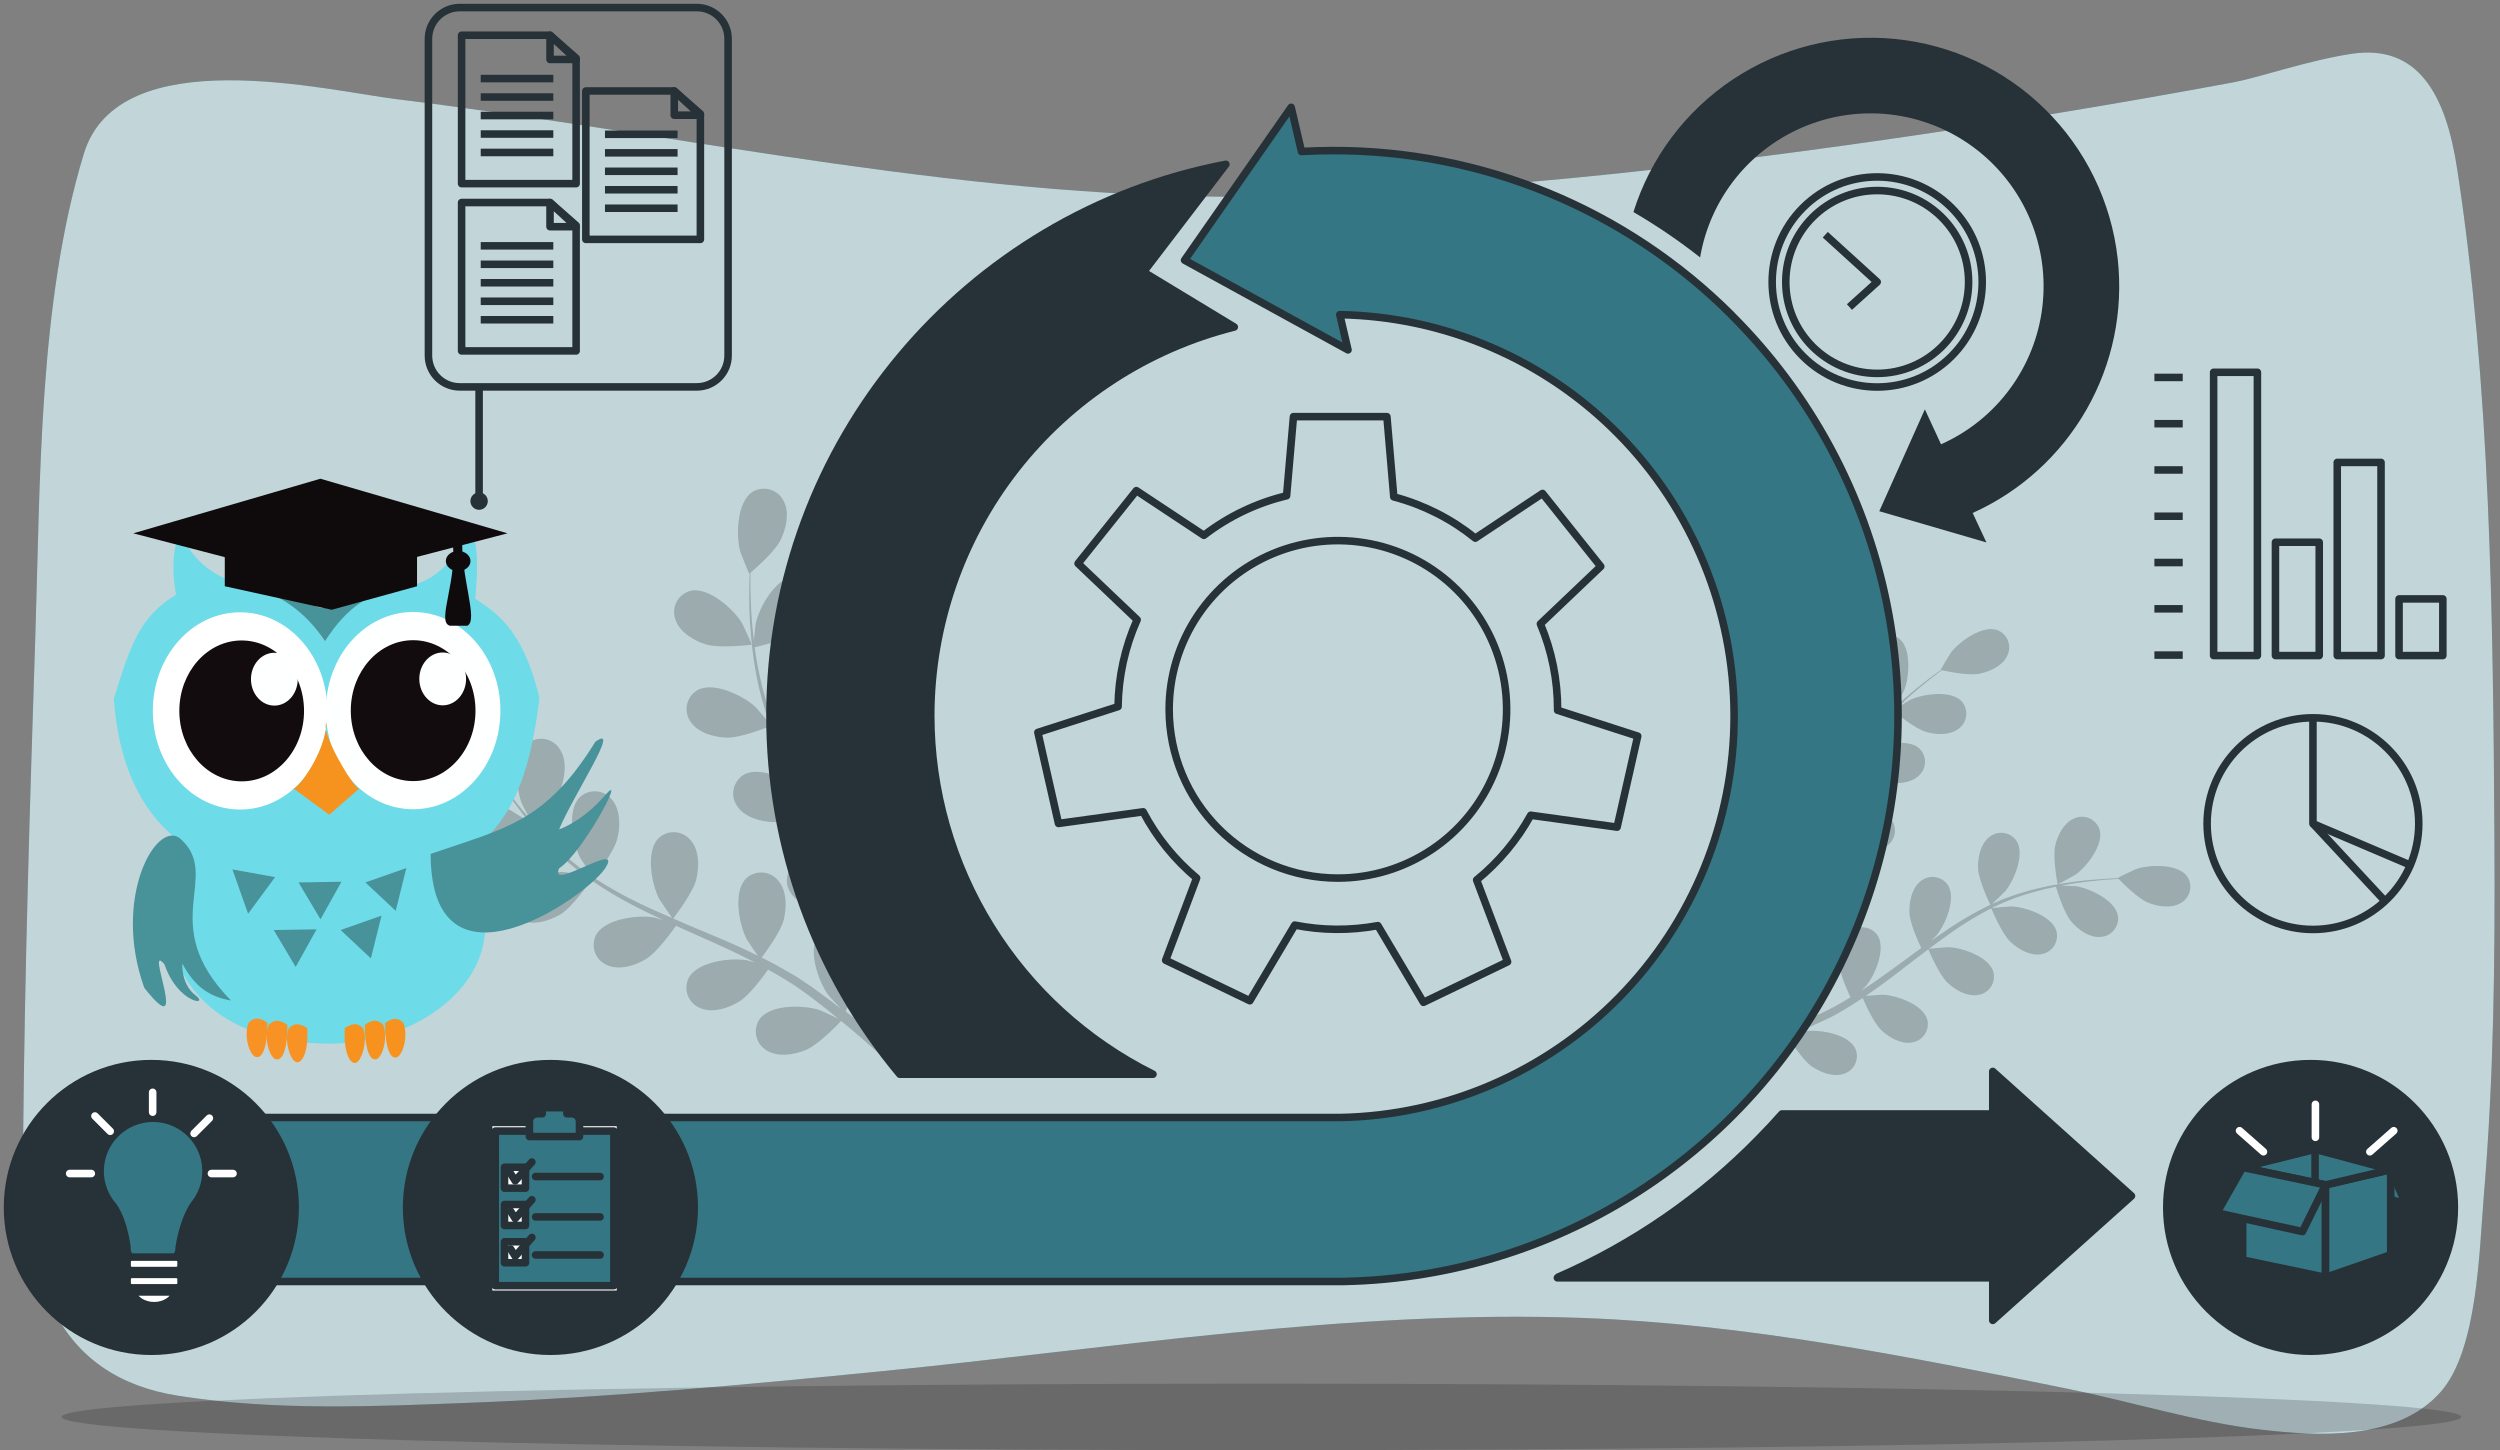 <svg width="331" height="192" viewBox="0 0 331 192" fill="none" xmlns="http://www.w3.org/2000/svg">
<rect x="0" y="0" width="331" height="192" fill="#808080" stroke="none"/>
<path d="M311.365 7.124C305.741 7.967 298.875 10.312 295.824 10.881C279.765 13.865 263.676 16.502 247.557 18.79C221.347 22.497 195.019 25.429 168.723 25.989C129.586 26.855 91.191 17.861 52.536 13.135C43.343 12.015 15.712 5.18 11.1 20.361C5.098 40.055 5.344 63.706 4.675 84.288C3.964 106.24 3.277 128.169 3.072 150.094C2.999 157.603 3.568 165.317 6.346 171.883C9.825 180.102 16.286 183.631 23.503 184.783C36.563 186.859 49.845 186.203 63.032 185.693C80.863 184.992 98.69 183.335 116.494 181.573C147.317 178.522 178.658 173.376 209.513 174.492C231.174 175.284 252.479 179.569 273.717 183.863C282.323 185.602 290.769 188.293 299.489 189.3C306.556 190.11 317.348 190.898 323.167 184.264C328.044 178.686 328.24 165.676 328.85 158.391C330.184 142.709 330.353 126.908 330.262 111.212C330.089 81.801 329.743 51.207 325.33 22.379C323.841 12.589 320.199 5.804 311.365 7.124Z" fill="#347683"/>
<path opacity="0.7" d="M311.365 7.124C305.741 7.967 298.875 10.312 295.824 10.881C279.765 13.865 263.676 16.502 247.557 18.79C221.347 22.497 195.019 25.429 168.723 25.989C129.586 26.855 91.191 17.861 52.536 13.135C43.343 12.015 15.712 5.18 11.1 20.361C5.098 40.055 5.344 63.706 4.675 84.288C3.964 106.24 3.277 128.169 3.072 150.094C2.999 157.603 3.568 165.317 6.346 171.883C9.825 180.102 16.286 183.631 23.503 184.783C36.563 186.859 49.845 186.203 63.032 185.693C80.863 184.992 98.69 183.335 116.494 181.573C147.317 178.522 178.658 173.376 209.513 174.492C231.174 175.284 252.479 179.569 273.717 183.863C282.323 185.602 290.769 188.293 299.489 189.3C306.556 190.11 317.348 190.898 323.167 184.264C328.044 178.686 328.24 165.676 328.85 158.391C330.184 142.709 330.353 126.908 330.262 111.212C330.089 81.801 329.743 51.207 325.33 22.379C323.841 12.589 320.199 5.804 311.365 7.124Z" fill="white"/>
<path opacity="0.18" d="M167.011 192C254.74 192 325.858 190.029 325.858 187.597C325.858 185.165 254.74 183.194 167.011 183.194C79.281 183.194 8.163 185.165 8.163 187.597C8.163 190.029 79.281 192 167.011 192Z" fill="black"/>
<g opacity="0.2">
<path d="M65.141 112.296C66.994 111.772 70.277 108.963 70.277 108.958C70.277 108.954 67.768 107.36 67.599 107.278C65.61 106.345 61.225 105.712 59.54 107.51C59.269 107.817 59.066 108.177 58.944 108.567C58.821 108.958 58.782 109.37 58.83 109.776C58.877 110.182 59.009 110.574 59.218 110.926C59.426 111.278 59.707 111.582 60.041 111.818C61.425 112.856 63.56 112.738 65.141 112.296Z" fill="black"/>
<path d="M74.22 121.052C75.805 120.101 78.077 116.79 78.259 116.526C80.151 117.832 82.129 119.01 84.179 120.051C85.367 120.665 86.583 121.248 87.821 121.813C87.225 121.64 86.688 121.485 86.61 121.471C84.443 121.098 80.04 121.644 78.897 123.825C78.717 124.193 78.617 124.593 78.602 125.002C78.588 125.411 78.659 125.817 78.813 126.196C78.966 126.575 79.198 126.918 79.492 127.201C79.787 127.485 80.138 127.703 80.522 127.842C82.13 128.488 84.165 127.805 85.563 126.958C86.961 126.111 88.987 123.315 89.506 122.578C89.962 122.792 90.449 123.01 90.922 123.22C93.199 124.231 95.476 125.232 97.662 126.28C98.436 126.649 99.182 127.045 99.938 127.432C99.41 127.277 98.959 127.149 98.886 127.14C96.724 126.762 92.32 127.313 91.177 129.49C90.998 129.857 90.897 130.257 90.882 130.666C90.868 131.074 90.939 131.481 91.092 131.86C91.245 132.239 91.476 132.581 91.77 132.865C92.064 133.148 92.414 133.367 92.798 133.506C94.41 134.157 96.441 133.47 97.844 132.623C99.246 131.776 101.072 129.258 101.691 128.374C102.447 128.798 103.208 129.221 103.923 129.663C104.378 129.977 104.888 130.246 105.352 130.574L106.741 131.553C107.606 132.204 108.499 132.873 109.323 133.533C109.897 133.989 110.439 134.444 110.985 134.877C110.22 134.499 108.708 133.793 108.567 133.747C106.486 133.051 102.051 132.923 100.589 134.904C100.356 135.24 100.196 135.621 100.12 136.022C100.043 136.424 100.053 136.837 100.147 137.235C100.241 137.633 100.418 138.006 100.666 138.331C100.914 138.656 101.228 138.925 101.587 139.121C103.08 140.004 105.188 139.635 106.705 139.011C108.376 138.324 111.03 135.528 111.358 135.177C112.269 135.915 113.13 136.643 113.94 137.345C115.73 138.884 117.292 140.3 118.594 141.52L119.841 140.496C118.475 139.262 116.804 137.809 114.878 136.229C113.967 135.473 112.979 134.685 111.955 133.889C112.552 132.802 113.086 131.681 113.553 130.533C115.374 130.788 118.899 129.982 119.35 129.872C119.696 130.988 120.019 132.072 120.31 133.101C120.921 135.259 121.417 137.199 121.822 138.875L123.188 137.773C122.783 136.256 122.278 134.553 121.727 132.691C121.381 131.557 120.989 130.355 120.579 129.126C120.998 128.907 124.413 127.104 125.529 125.674C126.535 124.381 127.464 122.455 127.013 120.775C126.921 120.376 126.747 120.002 126.501 119.675C126.254 119.349 125.942 119.078 125.584 118.88C125.226 118.683 124.831 118.563 124.424 118.528C124.016 118.494 123.606 118.545 123.22 118.68C120.921 119.55 119.846 123.857 119.955 126.048C119.955 126.18 120.188 127.577 120.347 128.452C120.174 127.951 120.014 127.464 119.832 126.949C119.477 125.925 119.095 124.918 118.685 123.83C118.466 123.315 118.23 122.792 118.029 122.264C117.829 121.735 117.537 121.203 117.287 120.665C116.69 119.436 116.026 118.216 115.324 117.023C116.235 116.708 119.372 115.552 120.575 114.423C121.777 113.293 122.974 111.531 122.788 109.805C122.757 109.397 122.641 109 122.447 108.64C122.253 108.28 121.986 107.964 121.662 107.714C121.338 107.464 120.965 107.285 120.568 107.189C120.17 107.093 119.757 107.081 119.354 107.155C116.95 107.67 115.233 111.763 115.01 113.949C115.01 114.086 115.01 115.67 115.038 116.54C114.614 115.816 114.191 115.087 113.735 114.368C112.424 112.291 111.035 110.224 109.637 108.161C109.214 107.529 108.799 106.891 108.385 106.258C108.704 106.149 112.483 104.856 113.826 103.59C115.019 102.465 116.226 100.698 116.039 98.973C116.008 98.565 115.892 98.168 115.698 97.809C115.504 97.449 115.236 97.134 114.912 96.885C114.588 96.635 114.216 96.457 113.818 96.361C113.421 96.264 113.008 96.253 112.606 96.327C110.202 96.837 108.508 100.931 108.262 103.116C108.262 103.28 108.262 105.561 108.308 106.144C107.397 104.746 106.486 103.344 105.657 101.928C104.524 100.022 103.515 98.045 102.638 96.008C102.789 95.958 106.737 94.642 108.103 93.326C109.296 92.202 110.502 90.435 110.316 88.709C110.285 88.301 110.168 87.905 109.974 87.545C109.78 87.186 109.512 86.871 109.188 86.621C108.865 86.372 108.492 86.193 108.095 86.097C107.697 86.001 107.284 85.99 106.882 86.064C104.478 86.578 102.761 90.667 102.538 92.853C102.538 93.026 102.538 95.48 102.588 95.926C102.538 95.808 102.47 95.689 102.424 95.571C101.601 93.507 100.964 91.374 100.521 89.196C100.257 87.994 100.066 86.833 99.925 85.695C100.685 85.522 104.159 84.697 105.525 83.664C106.891 82.63 108.23 81.055 108.23 79.315C108.245 78.907 108.173 78.5 108.02 78.121C107.867 77.742 107.635 77.4 107.341 77.117C107.047 76.833 106.696 76.615 106.312 76.476C105.928 76.337 105.519 76.28 105.111 76.31C102.666 76.556 100.507 80.435 100.048 82.58C100.02 82.698 99.897 83.914 99.82 84.802C99.761 84.288 99.688 83.759 99.642 83.268C99.456 81.414 99.396 79.707 99.36 78.195C99.36 77.335 99.36 76.56 99.36 75.832C100.016 75.272 102.643 72.986 103.367 71.465C104.091 69.944 104.565 67.904 103.768 66.361C103.592 65.992 103.34 65.665 103.03 65.4C102.719 65.134 102.357 64.938 101.965 64.822C101.573 64.706 101.162 64.673 100.757 64.727C100.352 64.78 99.963 64.918 99.615 65.131C97.552 66.474 97.429 70.909 98.007 73.031C98.058 73.214 99.173 75.987 99.205 75.959L99.246 75.923C99.219 76.624 99.201 77.375 99.196 78.2C99.196 79.716 99.196 81.428 99.365 83.29C99.501 85.299 99.754 87.298 100.12 89.278C100.523 91.497 101.122 93.676 101.91 95.79L101.942 95.862C101.486 95.298 100.193 93.759 100.079 93.65C98.481 92.142 94.506 90.171 92.338 91.373C91.986 91.579 91.681 91.858 91.443 92.19C91.206 92.523 91.041 92.901 90.959 93.302C90.877 93.702 90.881 94.115 90.97 94.514C91.058 94.913 91.23 95.288 91.473 95.617C92.461 97.046 94.529 97.593 96.168 97.661C98.017 97.743 101.737 96.24 102.033 96.118C102.888 98.248 103.884 100.318 105.015 102.315C105.666 103.481 106.381 104.637 107.069 105.789C106.668 105.334 106.304 104.878 106.249 104.833C104.651 103.326 100.676 101.354 98.508 102.556C98.156 102.763 97.852 103.042 97.615 103.375C97.377 103.707 97.213 104.086 97.132 104.486C97.05 104.886 97.054 105.299 97.143 105.698C97.232 106.097 97.404 106.472 97.648 106.8C98.636 108.23 100.703 108.776 102.342 108.844C103.982 108.913 107.206 107.702 108.043 107.365C108.321 107.82 108.594 108.248 108.872 108.681C110.206 110.78 111.55 112.865 112.802 114.955C113.257 115.688 113.653 116.431 114.068 117.168C113.708 116.749 113.403 116.394 113.353 116.344C111.754 114.837 107.779 112.865 105.612 114.067C105.26 114.274 104.955 114.553 104.718 114.886C104.481 115.218 104.316 115.597 104.235 115.997C104.154 116.398 104.158 116.811 104.247 117.209C104.336 117.608 104.508 117.983 104.751 118.311C105.735 119.741 107.807 120.287 109.446 120.356C111.085 120.424 113.999 119.327 114.997 118.935C115.397 119.705 115.793 120.479 116.149 121.239C116.376 121.767 116.631 122.259 116.832 122.801L117.451 124.386C117.811 125.405 118.184 126.453 118.507 127.459C118.74 128.156 118.963 128.825 119.154 129.495C118.726 128.757 117.847 127.332 117.761 127.218C116.517 125.739 114.915 124.603 113.107 123.921C112.97 123.755 112.818 123.602 112.652 123.466C112.356 123.184 112.004 122.967 111.619 122.83C111.234 122.693 110.824 122.639 110.417 122.671C110.009 122.704 109.613 122.821 109.255 123.017C108.896 123.213 108.582 123.482 108.335 123.807C106.896 125.802 108.371 129.986 109.674 131.758C109.751 131.862 110.712 132.901 111.326 133.547C110.908 133.224 110.502 132.9 110.065 132.573C109.209 131.917 108.33 131.289 107.392 130.61L105.981 129.663C105.525 129.335 104.983 129.048 104.483 128.752C103.303 128.056 102.074 127.386 100.84 126.781C101.414 126.025 103.408 123.32 103.786 121.717C104.164 120.114 104.191 117.979 103.08 116.645C102.83 116.321 102.515 116.054 102.154 115.861C101.794 115.668 101.397 115.552 100.99 115.523C100.582 115.493 100.173 115.55 99.788 115.689C99.404 115.828 99.053 116.047 98.759 116.33C97.038 118.083 97.848 122.446 98.882 124.39C98.946 124.513 99.834 125.824 100.334 126.539C99.583 126.166 98.827 125.793 98.058 125.442C95.817 124.431 93.504 123.479 91.227 122.519L89.133 121.608C89.338 121.344 91.778 118.179 92.202 116.38C92.575 114.782 92.607 112.642 91.496 111.308C91.246 110.985 90.931 110.718 90.57 110.524C90.21 110.331 89.813 110.216 89.406 110.186C88.998 110.157 88.588 110.213 88.204 110.352C87.82 110.491 87.469 110.71 87.175 110.994C85.454 112.747 86.264 117.109 87.298 119.053C87.375 119.199 88.664 121.089 89.005 121.553C87.471 120.893 85.945 120.224 84.452 119.5C82.454 118.534 80.521 117.441 78.664 116.226C78.76 116.098 81.324 112.811 81.756 110.966C82.13 109.368 82.162 107.233 81.05 105.894C80.8 105.571 80.484 105.305 80.124 105.112C79.764 104.919 79.367 104.804 78.96 104.774C78.552 104.745 78.143 104.801 77.759 104.94C77.375 105.079 77.024 105.297 76.729 105.58C75.008 107.337 75.819 111.695 76.852 113.639C76.934 113.794 78.314 115.825 78.587 116.176C78.482 116.103 78.364 116.044 78.255 115.971C76.427 114.699 74.718 113.267 73.146 111.69C72.262 110.834 71.47 109.965 70.719 109.099C71.256 108.535 73.697 105.912 74.27 104.318C74.844 102.725 75.085 100.648 74.129 99.2C73.916 98.852 73.631 98.552 73.294 98.32C72.957 98.089 72.576 97.931 72.174 97.857C71.772 97.782 71.359 97.793 70.961 97.889C70.564 97.985 70.191 98.163 69.867 98.412C67.959 99.965 68.301 104.391 69.102 106.436C69.148 106.55 69.712 107.629 70.136 108.412C69.803 108.016 69.453 107.615 69.138 107.233C67.964 105.789 66.976 104.396 66.111 103.157C65.623 102.447 65.2 101.791 64.808 101.181C65.045 100.352 65.978 96.996 65.746 95.33C65.514 93.663 64.776 91.687 63.26 90.854C62.91 90.642 62.52 90.507 62.114 90.457C61.708 90.406 61.297 90.442 60.906 90.562C60.515 90.681 60.153 90.882 59.845 91.15C59.537 91.418 59.288 91.749 59.116 92.12C58.142 94.396 60.482 98.144 62.135 99.592C62.276 99.719 64.735 101.413 64.749 101.372C64.751 101.356 64.751 101.339 64.749 101.322C65.118 101.923 65.514 102.561 65.965 103.244C66.803 104.51 67.786 105.926 68.915 107.396C70.135 108.99 71.447 110.511 72.845 111.95C74.416 113.553 76.126 115.015 77.954 116.317L78.022 116.362C77.339 116.135 75.404 115.57 75.249 115.543C73.086 115.169 68.683 115.716 67.54 117.897C67.36 118.264 67.26 118.664 67.245 119.073C67.23 119.481 67.302 119.888 67.455 120.267C67.608 120.645 67.839 120.988 68.133 121.271C68.427 121.555 68.777 121.774 69.161 121.913C70.787 122.56 72.813 121.877 74.22 121.052Z" fill="black"/>
<path d="M99.542 85.358C99.583 85.358 98.331 82.626 98.231 82.48C97.088 80.604 93.773 77.653 91.4 78.227C91.006 78.333 90.638 78.522 90.321 78.78C90.004 79.037 89.745 79.359 89.561 79.724C89.377 80.089 89.271 80.488 89.252 80.896C89.232 81.304 89.299 81.712 89.447 82.093C90.021 83.732 91.869 84.825 93.436 85.308C95.257 85.895 99.537 85.358 99.542 85.358Z" fill="black"/>
</g>
<g opacity="0.2">
<path d="M247.762 89.57C248.304 91.104 250.863 93.713 250.863 93.718C250.863 93.722 252.074 91.509 252.133 91.359C252.807 89.629 253.094 85.895 251.482 84.575C251.209 84.364 250.894 84.213 250.558 84.132C250.222 84.051 249.873 84.042 249.533 84.105C249.194 84.167 248.871 84.301 248.586 84.496C248.302 84.692 248.061 84.945 247.88 85.239C247.07 86.469 247.298 88.267 247.762 89.57Z" fill="black"/>
<path d="M240.9 97.72C241.811 99.009 244.711 100.739 244.948 100.876C243.952 102.542 243.068 104.273 242.302 106.058C241.847 107.096 241.433 108.152 241.023 109.222C241.137 108.708 241.232 108.243 241.241 108.18C241.437 106.331 240.727 102.647 238.823 101.805C238.504 101.674 238.16 101.611 237.814 101.622C237.468 101.632 237.129 101.715 236.817 101.865C236.506 102.016 236.23 102.23 236.007 102.494C235.783 102.758 235.618 103.066 235.522 103.399C235.067 104.796 235.759 106.468 236.551 107.606C237.344 108.744 239.816 110.288 240.472 110.684C240.317 111.098 240.162 111.504 240.016 111.918C239.288 113.89 238.573 115.861 237.808 117.774C237.539 118.448 237.253 119.103 236.966 119.759C237.066 119.304 237.148 118.917 237.157 118.848C237.348 117 236.638 113.316 234.734 112.474C234.415 112.342 234.071 112.28 233.726 112.29C233.381 112.301 233.041 112.384 232.73 112.534C232.419 112.685 232.143 112.899 231.921 113.163C231.698 113.427 231.533 113.735 231.438 114.067C230.982 115.465 231.675 117.136 232.467 118.275C233.259 119.413 235.49 120.806 236.269 121.28C235.955 121.945 235.641 122.61 235.308 123.238C235.067 123.661 234.853 124.085 234.607 124.495L233.86 125.724C233.359 126.489 232.845 127.282 232.335 128.001C231.984 128.516 231.638 128.998 231.297 129.481C231.57 128.816 232.08 127.496 232.112 127.382C232.567 125.583 232.44 121.831 230.686 120.711C230.39 120.533 230.059 120.42 229.716 120.379C229.373 120.337 229.025 120.368 228.695 120.47C228.365 120.572 228.06 120.742 227.8 120.969C227.539 121.197 227.33 121.476 227.185 121.79C226.52 123.101 226.953 124.859 227.563 126.102C228.237 127.468 230.75 129.558 231.06 129.818C230.486 130.619 229.921 131.393 229.38 132.095C228.177 133.693 227.071 135.086 226.115 136.252L227.048 137.249C228.014 136.02 229.143 134.517 230.372 132.823C230.955 132.008 231.565 131.129 232.194 130.223C233.144 130.665 234.118 131.052 235.112 131.384C234.999 132.951 235.882 135.865 235.996 136.238C235.085 136.593 234.174 136.926 233.323 137.231C231.542 137.864 229.926 138.397 228.537 138.829L229.543 139.904C230.8 139.476 232.212 138.993 233.751 138.387C234.662 138.032 235.682 137.632 236.697 137.217C236.902 137.559 238.619 140.341 239.884 141.197C241.032 141.976 242.712 142.649 244.106 142.18C244.436 142.08 244.742 141.911 245.003 141.685C245.265 141.459 245.475 141.18 245.622 140.867C245.768 140.554 245.847 140.213 245.853 139.868C245.86 139.522 245.793 139.179 245.658 138.861C244.793 136.967 241.105 136.302 239.256 136.516C239.147 136.516 237.981 136.803 237.248 136.971C237.662 136.798 238.068 136.634 238.491 136.452C239.333 136.092 240.162 135.715 241.055 135.305L242.334 134.713C242.79 134.508 243.199 134.257 243.637 133.998C244.643 133.424 245.635 132.791 246.619 132.136C246.933 132.869 248.085 135.469 249.11 136.416C250.134 137.363 251.683 138.283 253.131 138.023C253.473 137.975 253.801 137.855 254.094 137.672C254.386 137.488 254.637 137.245 254.83 136.958C255.022 136.671 255.152 136.347 255.211 136.006C255.269 135.665 255.256 135.316 255.17 134.981C254.601 132.978 251.072 131.762 249.196 131.694C249.082 131.694 247.744 131.794 247.011 131.862C247.598 131.466 248.185 131.07 248.768 130.642C250.449 129.422 252.115 128.128 253.777 126.849C254.287 126.457 254.802 126.075 255.312 125.688C255.421 125.947 256.728 129.066 257.871 130.127C258.886 131.075 260.448 131.994 261.891 131.735C262.234 131.687 262.562 131.567 262.855 131.383C263.147 131.2 263.398 130.957 263.591 130.67C263.783 130.383 263.913 130.058 263.972 129.718C264.03 129.377 264.017 129.028 263.931 128.693C263.367 126.69 259.833 125.474 257.957 125.405C257.821 125.405 255.894 125.551 255.407 125.615C256.532 124.763 257.684 123.926 258.813 123.142C260.36 122.079 261.974 121.116 263.644 120.26C263.695 120.383 265.042 123.643 266.213 124.732C267.233 125.674 268.79 126.594 270.238 126.339C270.58 126.29 270.909 126.17 271.201 125.986C271.494 125.802 271.745 125.558 271.937 125.271C272.13 124.983 272.26 124.659 272.318 124.318C272.377 123.977 272.363 123.628 272.278 123.293C271.709 121.294 268.18 120.073 266.304 120.01C266.158 120.01 264.086 120.169 263.713 120.224C263.808 120.174 263.904 120.114 264.004 120.064C265.703 119.254 267.471 118.598 269.286 118.102C270.288 117.815 271.258 117.592 272.205 117.4C272.396 118.033 273.289 120.916 274.236 122.013C275.183 123.111 276.59 124.149 278.056 124.053C278.402 124.042 278.741 123.959 279.052 123.808C279.363 123.658 279.639 123.444 279.862 123.18C280.085 122.916 280.25 122.607 280.346 122.275C280.442 121.944 280.467 121.595 280.419 121.253C280.073 119.199 276.681 117.61 274.841 117.328C274.741 117.328 273.708 117.278 272.956 117.264C273.384 117.182 273.831 117.091 274.24 117.023C275.793 116.763 277.232 116.622 278.507 116.503C279.231 116.444 279.873 116.403 280.501 116.371C281.011 116.895 283.088 118.985 284.408 119.513C285.729 120.041 287.482 120.319 288.739 119.559C289.041 119.391 289.304 119.16 289.511 118.883C289.718 118.607 289.864 118.289 289.941 117.952C290.017 117.614 290.021 117.265 289.952 116.926C289.884 116.587 289.745 116.266 289.545 115.984C288.292 114.322 284.536 114.468 282.787 115.074C282.637 115.128 280.36 116.221 280.383 116.248L280.415 116.28C279.823 116.28 279.19 116.326 278.493 116.371C277.214 116.458 275.761 116.572 274.209 116.799C272.521 117.025 270.849 117.351 269.2 117.774C267.349 118.236 265.543 118.864 263.804 119.65L263.736 119.686C264.191 119.281 265.416 118.093 265.498 117.992C266.682 116.558 268.121 113.093 266.996 111.34C266.802 111.052 266.549 110.809 266.254 110.626C265.958 110.443 265.628 110.324 265.284 110.278C264.94 110.232 264.59 110.26 264.257 110.359C263.924 110.458 263.616 110.626 263.353 110.853C262.201 111.763 261.86 113.539 261.891 114.928C261.928 116.494 263.403 119.55 263.522 119.791C261.773 120.631 260.083 121.588 258.463 122.655C257.515 123.27 256.577 123.921 255.649 124.586C256.027 124.217 256.363 123.889 256.404 123.839C257.588 122.405 259.027 118.94 257.907 117.186C257.712 116.9 257.459 116.657 257.164 116.474C256.869 116.292 256.539 116.173 256.196 116.127C255.852 116.081 255.502 116.107 255.169 116.205C254.837 116.303 254.528 116.47 254.264 116.695C253.112 117.605 252.771 119.386 252.803 120.793C252.835 122.2 254.041 124.832 254.374 125.519L253.308 126.293C251.614 127.541 249.929 128.789 248.236 129.964C247.639 130.378 247.038 130.765 246.437 131.152C246.774 130.829 247.056 130.551 247.093 130.505C248.277 129.071 249.715 125.606 248.595 123.853C248.401 123.566 248.147 123.323 247.852 123.14C247.557 122.958 247.227 122.84 246.883 122.794C246.539 122.748 246.189 122.775 245.857 122.873C245.524 122.972 245.216 123.14 244.952 123.366C243.8 124.276 243.459 126.052 243.491 127.441C243.523 128.83 244.616 131.22 245.003 132.044C244.374 132.427 243.746 132.805 243.122 133.146C242.689 133.37 242.289 133.602 241.842 133.811L240.545 134.426C239.702 134.781 238.837 135.159 238.008 135.487C237.435 135.724 236.879 135.942 236.324 136.152C236.925 135.742 238.077 134.927 238.145 134.845C239.321 133.716 240.19 132.305 240.668 130.747C240.805 130.627 240.93 130.494 241.041 130.351C241.265 130.084 241.429 129.774 241.524 129.439C241.62 129.105 241.643 128.754 241.592 128.41C241.542 128.065 241.419 127.736 241.233 127.443C241.046 127.149 240.799 126.899 240.508 126.708C238.742 125.606 235.295 127.086 233.874 128.288C233.792 128.356 232.963 129.226 232.458 129.781C232.708 129.408 232.954 129.053 233.209 128.666C233.71 127.901 234.193 127.127 234.716 126.293C234.953 125.884 235.172 125.469 235.436 125.05C235.7 124.631 235.891 124.176 236.128 123.734C236.651 122.701 237.13 121.626 237.59 120.547C238.254 121.002 240.649 122.519 242.025 122.742C243.4 122.965 245.212 122.878 246.268 121.867C246.526 121.636 246.731 121.354 246.872 121.038C247.013 120.722 247.086 120.38 247.086 120.035C247.086 119.689 247.013 119.347 246.872 119.031C246.731 118.716 246.526 118.433 246.268 118.202C244.688 116.836 241.055 117.788 239.47 118.757C239.374 118.817 238.313 119.641 237.74 120.123C238.013 119.463 238.286 118.807 238.537 118.134C239.265 116.185 239.939 114.195 240.622 112.214C240.832 111.608 241.046 111.003 241.26 110.393C241.496 110.552 244.301 112.433 245.845 112.669C247.211 112.897 249.032 112.801 250.084 111.791C250.338 111.56 250.54 111.278 250.679 110.965C250.817 110.651 250.889 110.312 250.889 109.969C250.889 109.626 250.817 109.287 250.679 108.974C250.54 108.66 250.338 108.379 250.084 108.148C248.504 106.782 244.875 107.733 243.286 108.703C243.168 108.781 241.647 109.965 241.273 110.288C241.729 108.954 242.225 107.629 242.753 106.345C243.455 104.604 244.271 102.911 245.194 101.277C245.303 101.349 248.222 103.326 249.802 103.59C251.168 103.813 252.989 103.722 254.041 102.711C254.301 102.482 254.509 102.201 254.652 101.886C254.795 101.571 254.87 101.229 254.872 100.883C254.874 100.537 254.804 100.195 254.664 99.878C254.525 99.561 254.32 99.278 254.064 99.045C252.488 97.679 248.855 98.631 247.27 99.601C247.147 99.678 245.508 100.967 245.23 101.208C245.28 101.113 245.326 101.008 245.385 100.917C246.355 99.304 247.466 97.78 248.705 96.363C249.378 95.571 250.071 94.852 250.758 94.169C251.264 94.592 253.6 96.505 254.993 96.901C256.386 97.297 258.135 97.383 259.305 96.496C259.587 96.295 259.824 96.038 260 95.74C260.176 95.443 260.287 95.112 260.327 94.768C260.367 94.425 260.335 94.077 260.231 93.747C260.128 93.417 259.957 93.112 259.728 92.853C258.312 91.332 254.597 91.869 252.898 92.661C252.807 92.702 251.928 93.244 251.291 93.645C251.605 93.34 251.924 93.021 252.233 92.734C253.381 91.664 254.51 90.749 255.498 89.952C256.072 89.497 256.596 89.105 257.092 88.741C257.807 88.896 260.689 89.492 262.101 89.196C263.512 88.9 265.111 88.176 265.744 86.847C265.902 86.54 265.995 86.203 266.015 85.858C266.035 85.513 265.982 85.168 265.859 84.845C265.737 84.522 265.548 84.228 265.304 83.983C265.061 83.738 264.768 83.547 264.446 83.422C262.483 82.726 259.437 84.916 258.308 86.391C258.212 86.519 256.914 88.691 256.942 88.695H256.983C256.5 89.037 255.986 89.406 255.43 89.825C254.415 90.603 253.272 91.496 252.092 92.557C250.811 93.677 249.594 94.871 248.45 96.131C247.163 97.543 246.005 99.067 244.989 100.685C244.977 100.703 244.966 100.723 244.957 100.744C245.107 100.156 245.476 98.49 245.49 98.358C245.686 96.509 244.975 92.825 243.072 91.983C242.752 91.852 242.408 91.789 242.062 91.8C241.717 91.81 241.377 91.893 241.066 92.044C240.754 92.194 240.478 92.408 240.255 92.672C240.032 92.936 239.867 93.245 239.771 93.577C239.415 94.911 240.108 96.582 240.9 97.72Z" fill="black"/>
<path d="M272.428 117.086C272.428 117.123 274.655 115.911 274.787 115.816C276.303 114.746 278.607 111.786 277.974 109.796C277.862 109.469 277.682 109.17 277.446 108.917C277.21 108.664 276.924 108.464 276.606 108.329C276.288 108.194 275.945 108.128 275.599 108.134C275.253 108.141 274.913 108.22 274.6 108.366C273.234 108.945 272.451 110.566 272.114 111.914C271.736 113.494 272.428 117.082 272.428 117.086Z" fill="black"/>
</g>
<path d="M298.88 49.29H293.083V86.797H298.88V49.29Z" stroke="#263238" stroke-linejoin="round"/>
<path d="M307.066 71.793H301.27V86.796H307.066V71.793Z" stroke="#263238" stroke-linejoin="round"/>
<path d="M315.249 61.224H309.452V86.797H315.249V61.224Z" stroke="#263238" stroke-linejoin="round"/>
<path d="M323.432 79.297H317.635V86.797H323.432V79.297Z" stroke="#263238" stroke-linejoin="round"/>
<path d="M288.993 49.973H285.241" stroke="#263238" stroke-linejoin="round"/>
<path d="M288.993 56.097H285.241" stroke="#263238" stroke-linejoin="round"/>
<path d="M288.993 62.226H285.241" stroke="#263238" stroke-linejoin="round"/>
<path d="M288.993 68.35H285.241" stroke="#263238" stroke-linejoin="round"/>
<path d="M288.993 74.479H285.241" stroke="#263238" stroke-linejoin="round"/>
<path d="M288.993 80.608H285.241" stroke="#263238" stroke-linejoin="round"/>
<path d="M288.993 86.733H285.241" stroke="#263238" stroke-linejoin="round"/>
<path d="M306.233 123.06C313.971 123.06 320.244 116.787 320.244 109.049C320.244 101.311 313.971 95.038 306.233 95.038C298.495 95.038 292.222 101.311 292.222 109.049C292.222 116.787 298.495 123.06 306.233 123.06Z" stroke="#263238" stroke-linejoin="round"/>
<path d="M306.233 95.043V109.049L319.26 114.596" stroke="#263238" stroke-linejoin="round"/>
<path d="M306.233 109.049L315.636 119.158" stroke="#263238" stroke-linejoin="round"/>
<path d="M202.669 107.938L214.103 109.514L216.835 97.461L206.225 94.041V93.945C206.235 90.05 205.461 86.193 203.948 82.603L211.94 74.999L204.231 65.332L195.333 71.251C192.159 68.69 188.48 66.828 184.537 65.787L183.626 55.164H171.255L170.344 65.637C166.365 66.592 162.633 68.379 159.393 70.878L150.454 64.958L142.736 74.607L150.559 82.052C148.94 85.673 148.08 89.588 148.032 93.554L137.413 96.974L140.145 109.027L151.351 107.483C153.117 110.84 155.522 113.819 158.432 116.253L154.334 127.136L165.476 132.5L171.428 122.482C175.058 123.204 178.793 123.228 182.433 122.555L188.467 132.709L199.604 127.345L195.506 116.508C198.423 114.139 200.855 111.229 202.669 107.938ZM154.798 93.945C154.793 89.526 156.098 85.204 158.55 81.527C161.001 77.85 164.488 74.982 168.57 73.287C172.651 71.592 177.144 71.146 181.479 72.005C185.814 72.864 189.797 74.989 192.924 78.112C196.051 81.235 198.181 85.216 199.046 89.55C199.91 93.884 199.469 98.377 197.779 102.461C196.089 106.544 193.226 110.035 189.552 112.491C185.877 114.947 181.557 116.258 177.138 116.258C171.217 116.259 165.539 113.909 161.35 109.726C157.161 105.542 154.804 99.866 154.798 93.945Z" stroke="#263238" stroke-linejoin="round"/>
<path d="M258.374 47.168C263.805 41.737 263.805 32.932 258.374 27.502C252.943 22.071 244.139 22.071 238.708 27.502C233.277 32.932 233.277 41.737 238.708 47.168C244.139 52.599 252.943 52.599 258.374 47.168Z" stroke="#263238" stroke-linejoin="round"/>
<path d="M248.54 49.435C255.225 49.435 260.643 44.017 260.643 37.332C260.643 30.648 255.225 25.229 248.54 25.229C241.856 25.229 236.437 30.648 236.437 37.332C236.437 44.017 241.856 49.435 248.54 49.435Z" stroke="#263238" stroke-linejoin="round"/>
<path d="M244.861 40.652L248.54 37.332L241.665 31.076" stroke="#263238" stroke-linejoin="round"/>
<path d="M229.257 41.703C222.32 34.776 214.083 29.286 205.018 25.551C195.953 21.816 186.24 19.908 176.436 19.938C175.07 19.938 173.704 19.983 172.316 20.056L170.95 14.21L156.834 34.45L178.476 46.325L177.388 41.663C191.314 41.911 204.586 47.615 214.349 57.548C224.112 67.481 229.587 80.849 229.596 94.777C229.605 108.705 224.147 122.08 214.397 132.025C204.646 141.971 191.382 147.692 177.456 147.959H176.455H27.265V169.67H176.441C176.915 169.67 177.384 169.67 177.848 169.67C192.548 169.385 206.84 164.781 218.941 156.429C231.042 148.078 240.418 136.35 245.899 122.707C251.381 109.064 252.725 94.11 249.766 79.708C246.807 65.306 239.674 52.093 229.257 41.717V41.703Z" fill="#347683" stroke="#263238" stroke-linecap="round" stroke-linejoin="round"/>
<path d="M282.209 158.345L263.841 141.857V147.49H235.923C234.961 148.577 233.968 149.639 232.945 150.677C225.337 158.484 216.284 164.738 206.289 169.091L206.198 169.183H263.841V174.82L282.209 158.345Z" fill="#263238" stroke="#263238" stroke-linecap="round" stroke-linejoin="round"/>
<path d="M123.229 94.751C123.243 82.925 127.205 71.441 134.485 62.121C141.764 52.8 151.947 46.176 163.418 43.297L151.397 36.012L162.302 21.755C127.974 28.307 101.946 58.542 101.946 94.751C101.93 112.102 108.013 128.906 119.131 142.226H152.654C143.822 137.829 136.39 131.057 131.193 122.671C125.995 114.286 123.237 104.617 123.229 94.751Z" fill="#263238" stroke="#263238" stroke-linecap="round" stroke-linejoin="round"/>
<path d="M280.383 34.254C279.544 26.749 276.15 19.76 270.769 14.461C265.388 9.161 258.349 5.874 250.831 5.149C243.314 4.425 235.776 6.308 229.483 10.482C223.189 14.656 218.522 20.868 216.266 28.075C219.344 29.87 222.294 31.877 225.095 34.081C225.756 30.178 227.418 26.514 229.918 23.445C232.417 20.376 235.67 18.008 239.358 16.571C243.046 15.134 247.043 14.677 250.961 15.245C254.878 15.814 258.581 17.388 261.708 19.814C264.836 22.24 267.281 25.435 268.805 29.088C270.33 32.741 270.881 36.726 270.406 40.656C269.931 44.585 268.446 48.325 266.095 51.509C263.744 54.693 260.607 57.214 256.992 58.825L254.852 54.198L248.818 67.686L263.002 71.82L261.181 67.918C267.531 65.059 272.811 60.26 276.261 54.211C279.712 48.162 281.155 41.175 280.383 34.254Z" fill="#263238"/>
<path d="M305.919 178.904C316.433 178.904 324.957 170.381 324.957 159.866C324.957 149.352 316.433 140.828 305.919 140.828C295.404 140.828 286.881 149.352 286.881 159.866C286.881 170.381 295.404 178.904 305.919 178.904Z" fill="#263238" stroke="#263238" stroke-linecap="round" stroke-linejoin="round"/>
<path d="M307.9 169.123L296.926 166.815V154.57L307.9 156.879V169.123Z" fill="#347683" stroke="#263238" stroke-linecap="round" stroke-linejoin="round"/>
<path d="M316.528 154.853L318.518 159.374L316.333 158.773L316.528 154.853Z" fill="#347683" stroke="#263238" stroke-linecap="round" stroke-linejoin="round"/>
<path d="M307.9 156.879L316.529 154.853V166.132L307.9 169.123V156.879Z" fill="#347683" stroke="#263238" stroke-linecap="round" stroke-linejoin="round"/>
<path d="M316.528 154.853L306.515 152.171L296.926 154.57L307.9 156.879L316.528 154.853Z" fill="#347683" stroke="#263238" stroke-linecap="round" stroke-linejoin="round"/>
<path d="M296.926 154.57L293.511 160.576L304.844 163.063L307.9 156.879L296.926 154.57Z" fill="#347683" stroke="#263238" stroke-linecap="round" stroke-linejoin="round"/>
<path d="M306.516 152.171V156.424" stroke="#263238" stroke-linecap="round" stroke-linejoin="round"/>
<path d="M296.516 149.707L299.681 152.494" stroke="white" stroke-linecap="round" stroke-linejoin="round"/>
<path d="M316.934 149.707L313.769 152.494" stroke="white" stroke-linecap="round" stroke-linejoin="round"/>
<path d="M306.561 146.215V150.582" stroke="white" stroke-linecap="round" stroke-linejoin="round"/>
<path d="M76.278 24.314H61.115V4.666H72.822L76.278 7.694V24.314Z" stroke="#263238" stroke-linejoin="round"/>
<path d="M72.822 4.666V7.871H76.278L72.822 4.666Z" stroke="#263238" stroke-linejoin="round"/>
<path d="M63.647 10.403H73.259" stroke="#263238" stroke-linejoin="round"/>
<path d="M63.647 12.848H73.259" stroke="#263238" stroke-linejoin="round"/>
<path d="M63.647 15.298H73.259" stroke="#263238" stroke-linejoin="round"/>
<path d="M63.647 17.743H73.259" stroke="#263238" stroke-linejoin="round"/>
<path d="M63.647 20.188H73.259" stroke="#263238" stroke-linejoin="round"/>
<path d="M92.73 31.695H77.566V12.047H89.273L92.73 15.079V31.695Z" stroke="#263238" stroke-linejoin="round"/>
<path d="M89.273 12.047V15.252H92.73L89.273 12.047Z" stroke="#263238" stroke-linejoin="round"/>
<path d="M80.098 17.784H89.711" stroke="#263238" stroke-linejoin="round"/>
<path d="M80.098 20.234H89.711" stroke="#263238" stroke-linejoin="round"/>
<path d="M80.098 22.679H89.711" stroke="#263238" stroke-linejoin="round"/>
<path d="M80.098 25.124H89.711" stroke="#263238" stroke-linejoin="round"/>
<path d="M80.098 27.57H89.711" stroke="#263238" stroke-linejoin="round"/>
<path d="M76.278 46.462H61.115V26.814H72.822L76.278 29.842V46.462Z" stroke="#263238" stroke-linejoin="round"/>
<path d="M72.822 26.814V30.015H76.278L72.822 26.814Z" stroke="#263238" stroke-linejoin="round"/>
<path d="M63.647 32.551H73.259" stroke="#263238" stroke-linejoin="round"/>
<path d="M63.647 34.996H73.259" stroke="#263238" stroke-linejoin="round"/>
<path d="M63.647 37.441H73.259" stroke="#263238" stroke-linejoin="round"/>
<path d="M63.647 39.887H73.259" stroke="#263238" stroke-linejoin="round"/>
<path d="M63.647 42.336H73.259" stroke="#263238" stroke-linejoin="round"/>
<path d="M92.256 1H60.869C58.581 1 56.725 2.855 56.725 5.144V47.081C56.725 49.37 58.581 51.225 60.869 51.225H92.256C94.545 51.225 96.4 49.37 96.4 47.081V5.144C96.4 2.855 94.545 1 92.256 1Z" stroke="#263238" stroke-linejoin="round"/>
<path d="M63.433 51.475V65.696" stroke="#263238" stroke-linejoin="round"/>
<path d="M63.432 66.998C63.792 66.998 64.084 66.707 64.084 66.347C64.084 65.987 63.792 65.696 63.432 65.696C63.073 65.696 62.781 65.987 62.781 66.347C62.781 66.707 63.073 66.998 63.432 66.998Z" fill="#263238" stroke="#263238" stroke-linecap="round" stroke-linejoin="round"/>
<path d="M72.876 178.904C83.391 178.904 91.915 170.381 91.915 159.866C91.915 149.352 83.391 140.828 72.876 140.828C62.362 140.828 53.838 149.352 53.838 159.866C53.838 170.381 62.362 178.904 72.876 178.904Z" fill="#263238" stroke="#263238" stroke-linecap="round" stroke-linejoin="round"/>
<path d="M82.152 148.605H64.689V171.368H82.152V148.605Z" fill="white" stroke="#263238" stroke-linecap="round" stroke-linejoin="round"/>
<path d="M81.278 149.753H65.573V170.225H81.278V149.753Z" fill="#347683" stroke="#263238" stroke-linecap="round" stroke-linejoin="round"/>
<path d="M75.709 147.462H75.058V146.657H71.788V147.462H71.124C70.851 147.462 70.589 147.571 70.396 147.764C70.203 147.957 70.094 148.219 70.094 148.492V150.481H76.724V148.492C76.724 148.221 76.618 147.961 76.428 147.769C76.238 147.576 75.98 147.466 75.709 147.462Z" fill="#347683" stroke="#263238" stroke-linecap="round" stroke-linejoin="round"/>
<path d="M69.575 154.539H66.798V157.316H69.575V154.539Z" fill="white" stroke="#263238" stroke-linecap="round" stroke-linejoin="round"/>
<path d="M69.575 159.475H66.798V162.252H69.575V159.475Z" fill="white" stroke="#263238" stroke-linecap="round" stroke-linejoin="round"/>
<path d="M69.575 164.411H66.798V167.188H69.575V164.411Z" fill="white" stroke="#263238" stroke-linecap="round" stroke-linejoin="round"/>
<path d="M70.909 155.773H79.447" stroke="#263238" stroke-linecap="round" stroke-linejoin="round"/>
<path d="M70.909 161.118H79.447" stroke="#263238" stroke-linecap="round" stroke-linejoin="round"/>
<path d="M70.909 166.159H79.447" stroke="#263238" stroke-linecap="round" stroke-linejoin="round"/>
<path d="M67.599 155.363L68.214 156.346L70.422 153.851" stroke="#263238" stroke-linecap="round" stroke-linejoin="round"/>
<path d="M67.599 160.358L68.214 161.341L70.422 158.846" stroke="#263238" stroke-linecap="round" stroke-linejoin="round"/>
<path d="M67.599 165.353L68.214 166.337L70.422 163.837" stroke="#263238" stroke-linecap="round" stroke-linejoin="round"/>
<path d="M20.038 178.904C30.552 178.904 39.076 170.381 39.076 159.866C39.076 149.352 30.552 140.828 20.038 140.828C9.524 140.828 1 149.352 1 159.866C1 170.381 9.524 178.904 20.038 178.904Z" fill="#263238" stroke="#263238" stroke-linecap="round" stroke-linejoin="round"/>
<path d="M23.312 166.432C23.593 166.089 23.738 165.655 23.722 165.212L23.813 164.647C24.086 163.067 24.806 160.631 25.798 159.37C26.61 158.326 27.111 157.074 27.242 155.759C27.373 154.443 27.13 153.117 26.54 151.933C25.95 150.75 25.037 149.757 23.907 149.071C22.777 148.384 21.476 148.03 20.154 148.051C18.831 148.072 17.542 148.467 16.434 149.189C15.327 149.911 14.446 150.932 13.893 152.133C13.341 153.335 13.139 154.668 13.312 155.979C13.485 157.29 14.025 158.526 14.87 159.543C15.949 160.836 16.578 163.427 16.801 165.094V165.212C16.782 165.667 16.935 166.112 17.229 166.46" fill="#347683"/>
<path d="M23.312 166.432C23.593 166.089 23.738 165.655 23.722 165.212L23.813 164.647C24.086 163.067 24.806 160.631 25.798 159.37C26.61 158.326 27.111 157.074 27.242 155.759C27.373 154.443 27.13 153.117 26.54 151.933C25.95 150.75 25.037 149.757 23.907 149.071C22.777 148.384 21.476 148.03 20.154 148.051C18.831 148.072 17.542 148.467 16.434 149.189C15.327 149.911 14.446 150.932 13.893 152.133C13.341 153.335 13.139 154.668 13.312 155.979C13.485 157.29 14.025 158.526 14.87 159.543C15.949 160.836 16.578 163.427 16.801 165.094V165.212C16.782 165.667 16.935 166.112 17.229 166.46" stroke="#263238" stroke-linecap="round" stroke-linejoin="round"/>
<path d="M23.339 166.437H17.465C17.113 166.437 16.828 166.722 16.828 167.074V167.584C16.828 167.936 17.113 168.222 17.465 168.222H23.339C23.691 168.222 23.977 167.936 23.977 167.584V167.074C23.977 166.722 23.691 166.437 23.339 166.437Z" fill="white" stroke="#263238" stroke-linecap="round" stroke-linejoin="round"/>
<path d="M23.339 168.727H17.465C17.113 168.727 16.828 169.013 16.828 169.365V169.875C16.828 170.227 17.113 170.512 17.465 170.512H23.339C23.691 170.512 23.977 170.227 23.977 169.875V169.365C23.977 169.013 23.691 168.727 23.339 168.727Z" fill="white" stroke="#263238" stroke-linecap="round" stroke-linejoin="round"/>
<path d="M17.475 171.059C17.821 172.115 19 172.88 20.402 172.88C21.805 172.88 22.98 172.106 23.33 171.059H17.475Z" fill="white" stroke="#263238" stroke-linecap="round" stroke-linejoin="round"/>
<path d="M9.224 155.376H12.088" stroke="white" stroke-linecap="round" stroke-linejoin="round"/>
<path d="M12.571 147.758L14.592 149.78" stroke="white" stroke-linecap="round" stroke-linejoin="round"/>
<path d="M27.993 155.376H30.852" stroke="white" stroke-linecap="round" stroke-linejoin="round"/>
<path d="M25.698 150.067L27.72 148.045" stroke="white" stroke-linecap="round" stroke-linejoin="round"/>
<path d="M20.211 144.621V147.253" stroke="white" stroke-linecap="round" stroke-linejoin="round"/>
<path d="M45.266 116.26C63.014 116.232 69.29 110.392 71.419 92.435C69.226 82.994 65.303 80.901 62.926 79.273C63.731 70.528 62.183 70.53 62.183 70.53C54.578 83.25 51.25 72.409 42.921 84.897C37.532 74.995 28.568 80.606 23.901 70.59C23.901 70.59 22.256 72.804 23.302 78.752C18.665 81.558 17.328 85.058 15.075 92.523C16.25 109.077 25.973 117.573 45.266 116.26Z" fill="#6DDBE8"/>
<path d="M43.024 84.895C45.971 80.308 49.2 78.123 54.357 77.415C49.172 76.481 45.18 80.113 43.014 80.466C40.848 80.818 37.122 75.928 31.863 77.451C36.921 78.259 40.611 81.192 43.024 84.895Z" fill="#48929A"/>
<path d="M58.976 110.754C51.148 116.596 40.158 119.407 23.068 110.811C18.471 130.755 29.736 138.199 43.769 138.177C57.803 138.155 72.323 125.773 58.976 110.754Z" fill="#6DDBE8"/>
<path d="M33.868 139.941C33.042 139.709 32.21 137.146 32.928 135.396C33.633 134.657 34.371 134.694 35.405 135.392C35.413 138.773 34.694 140.173 33.868 139.941Z" fill="#F99224"/>
<path d="M36.519 140.243C35.693 140.011 34.861 137.447 35.579 135.697C36.284 134.959 37.022 134.996 38.056 135.694C38.064 139.075 37.345 140.475 36.519 140.243Z" fill="#F99224"/>
<path d="M39.235 140.632C38.43 140.421 37.556 137.709 38.256 136.112C38.943 135.438 39.662 135.472 40.669 136.109C40.883 139.114 40.04 140.844 39.235 140.632Z" fill="#F99224"/>
<path d="M52.506 140.004C53.309 139.768 54.108 137.193 53.4 135.438C52.71 134.699 51.991 134.738 50.987 135.442C50.995 138.836 51.702 140.239 52.506 140.004Z" fill="#F7921E"/>
<path d="M49.823 140.241C50.627 140.006 51.425 137.43 50.717 135.676C50.028 134.936 49.308 134.976 48.304 135.679C48.312 139.073 49.019 140.476 49.823 140.241Z" fill="#F7921E"/>
<path d="M47.098 140.719C47.896 140.5 48.75 137.733 48.048 136.107C47.364 135.421 46.65 135.458 45.654 136.111C45.456 139.176 46.3 140.937 47.098 140.719Z" fill="#F7921E"/>
<path d="M78.821 98.216C72.244 108.847 66.991 109.627 57.017 113.055C57.064 133.009 77.6 118.816 80.131 114.95C82.661 111.083 72.52 118.18 74.036 114.959C77.079 113.023 83.147 101.749 80.108 105.294C77.069 108.839 74.024 109.81 74.024 109.81C75.897 105.282 82.371 95.635 78.821 98.216Z" fill="#48929A"/>
<path d="M19.103 130.787C14.829 118.89 20.668 108.594 23.795 110.97C29.59 116.015 20.498 122.238 30.587 132.469C27.769 131.968 25.806 130.698 24.139 127.568C24.139 127.568 23.935 130.296 25.889 131.781C27.843 133.266 23.536 132.875 21.788 127.703C18.991 124.296 25.412 138.785 19.103 130.787Z" fill="#48929A"/>
<ellipse cx="11.557" cy="13.058" rx="11.557" ry="13.058" transform="matrix(1 -0.002 0.002 1 20.208 81.089)" fill="white"/>
<ellipse cx="11.557" cy="13.058" rx="11.557" ry="13.058" transform="matrix(1 -0.002 0.002 1 43.115 81.053)" fill="#FEFFFF"/>
<ellipse cx="8.255" cy="9.327" rx="8.255" ry="9.327" transform="matrix(1 -0.002 0.002 1 46.426 84.779)" fill="#120C0E"/>
<ellipse cx="3.096" cy="3.498" rx="3.096" ry="3.498" transform="matrix(1 -0.002 0.002 1 55.51 86.396)" fill="#FEFFFF"/>
<ellipse cx="8.255" cy="9.327" rx="8.255" ry="9.327" transform="matrix(1 -0.002 0.002 1 23.725 84.814)" fill="#120C0E"/>
<ellipse cx="3.096" cy="3.498" rx="3.096" ry="3.498" transform="matrix(1 -0.002 0.002 1 33.222 86.432)" fill="#FEFFFF"/>
<path d="M32.849 120.977L30.774 115.115L36.423 116.132L32.849 120.977Z" fill="#48929A"/>
<path d="M42.435 121.718L39.53 116.836L45.203 116.743L42.435 121.718Z" fill="#48929A"/>
<path d="M39.148 128.019L36.243 123.137L41.917 123.044L39.148 128.019Z" fill="#48929A"/>
<path d="M52.39 120.59L48.382 116.834L53.798 114.931L52.39 120.59Z" fill="#48929A"/>
<path d="M49.104 126.891L45.096 123.135L50.512 121.232L49.104 126.891Z" fill="#48929A"/>
<path d="M43.253 95.743C43.233 96.02 43.199 96.299 43.151 96.579C43.558 98.867 47.029 104.59 47.565 104.401L47.607 104.364C47.596 104.383 47.582 104.395 47.565 104.401L43.591 107.868L38.839 104.379C38.838 104.379 38.837 104.378 38.837 104.378L38.839 104.379C39.235 104.658 42.48 100.538 43.151 96.579C43.08 96.178 43.103 95.882 43.253 95.743Z" fill="#F6931E"/>
<path d="M29.761 77.619V72.836L42.556 75.506L55.216 72.836V77.619L43.917 80.733L29.761 77.619Z" fill="#0F0B0C"/>
<path d="M42.42 77.063L17.645 70.612L42.42 63.383L67.195 70.612L42.42 77.063Z" fill="#0F0B0C"/>
<path d="M59.572 82.846C57.666 82.401 60.797 76.507 59.844 71.168L61.206 70.834C60.933 76.395 63.383 82.068 61.886 82.846H59.572Z" fill="#0F0B0C"/>
<ellipse cx="60.661" cy="74.282" rx="1.633" ry="1.335" fill="#0F0B0C"/>
</svg>
